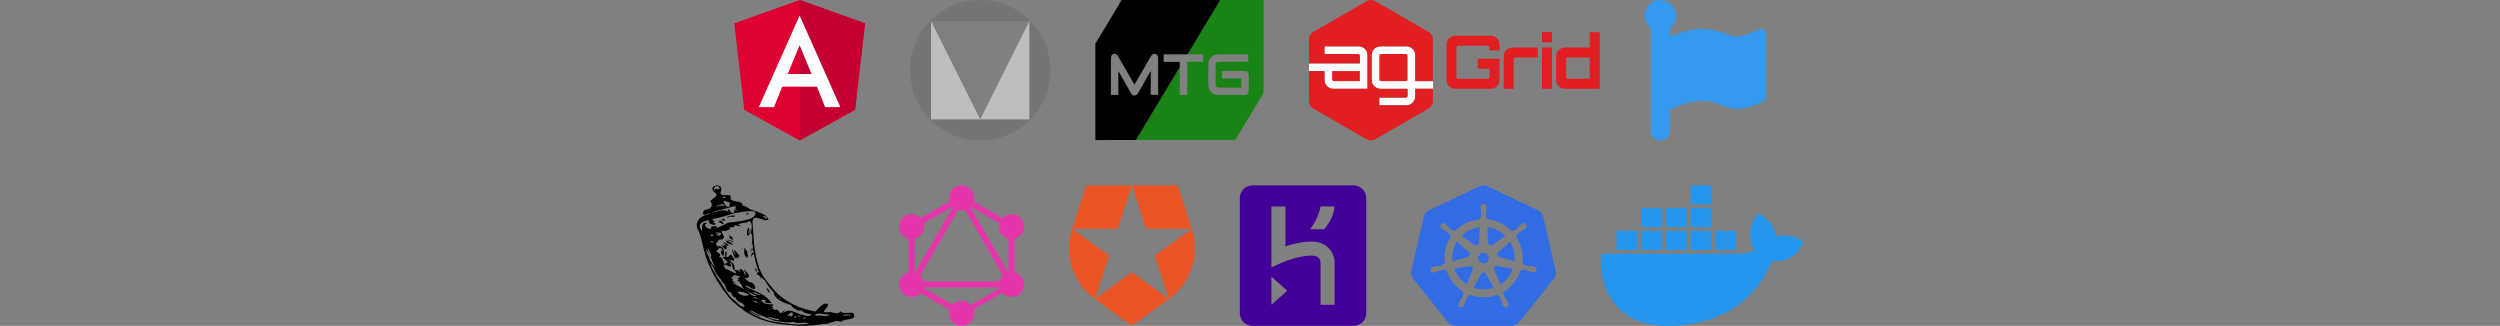 <?xml version="1.0" encoding="utf-8"?>
<!-- Generator: Adobe Illustrator 16.0.0, SVG Export Plug-In . SVG Version: 6.00 Build 0)  -->
<svg version="1.2" baseProfile="tiny" id="Layer_1" xmlns="http://www.w3.org/2000/svg" xmlns:xlink="http://www.w3.org/1999/xlink"
	 x="0px" y="0px" width="890px" height="116px" viewBox="0 0 890 116" xml:space="preserve">
<rect x="0" y="0" width="890" height="116" fill="#808080" stroke="none"/>
<g id="Kubernetes" transform="translate(-6.326,-174.752)">
	<g>
		<path fill="#326CE5" d="M530.658,270.216c-0.1-0.434-0.48-0.729-0.908-0.735
			c-0.061-0.001-0.123,0.005-0.184,0.017l-0.01-0.012l-5.535,0.938
			c0.854,2.363,2.449,4.291,4.455,5.577l2.145-5.183l-0.016-0.021
			C530.684,270.621,530.703,270.419,530.658,270.216z"/>
		<path fill="#326CE5" d="M531.275,261.977c0.158,0.115,0.35,0.182,0.557,0.182
			c0.51,0,0.924-0.402,0.945-0.905l0.023-0.011l0.318-5.625
			c-0.379,0.046-0.762,0.109-1.145,0.196c-2.088,0.475-3.902,1.505-5.318,2.897
			l4.611,3.271L531.275,261.977z"/>
		<path fill="#326CE5" d="M528.818,266.227c0.188-0.051,0.359-0.159,0.49-0.322
			c0.316-0.398,0.262-0.972-0.119-1.301l0.004-0.023l-4.211-3.768
			c-1.248,2.037-1.84,4.479-1.566,6.991l5.398-1.558L528.818,266.227z"/>
		<path fill="#326CE5" d="M536.131,261.235c0.008,0.193,0.076,0.385,0.205,0.548
			c0.318,0.397,0.891,0.471,1.297,0.174l0.016,0.007l4.582-3.248
			c-1.729-1.694-3.984-2.799-6.424-3.098l0.318,5.615L536.131,261.235z"/>
		<polygon fill="#326CE5" points="532.908,267.882 534.463,268.628 536.012,267.884 536.396,266.211 
			535.322,264.872 533.598,264.872 532.523,266.209 		"/>
		<path fill="#326CE5" d="M560.143,271.177l-4.426-19.229c-0.232-1.009-0.916-1.856-1.855-2.306
			l-17.916-8.555c-0.518-0.246-1.088-0.36-1.662-0.332
			c-0.453,0.023-0.9,0.136-1.312,0.332l-17.914,8.56
			c-0.939,0.448-1.621,1.297-1.854,2.306l-4.42,19.228
			c-0.207,0.896-0.039,1.835,0.465,2.605c0.061,0.093,0.125,0.183,0.195,0.27
			l12.4,15.417c0.65,0.809,1.635,1.279,2.678,1.279l19.885-0.006
			c1.043,0.002,2.027-0.467,2.678-1.275l12.396-15.42
			C560.131,273.243,560.375,272.185,560.143,271.177z M553.326,270.943
			c-0.129,0.573-0.746,0.921-1.383,0.783c-0.006-0.002-0.012-0.002-0.016-0.002
			c-0.008-0.002-0.014-0.006-0.021-0.007c-0.088-0.021-0.201-0.038-0.275-0.06
			c-0.369-0.098-0.635-0.245-0.963-0.371c-0.711-0.255-1.299-0.467-1.869-0.55
			c-0.293-0.023-0.439,0.115-0.602,0.222c-0.078-0.015-0.32-0.058-0.459-0.08
			c-1.027,3.229-3.215,6.025-6.182,7.776c0.051,0.123,0.139,0.387,0.18,0.432
			c-0.068,0.182-0.17,0.355-0.082,0.633c0.207,0.541,0.543,1.066,0.949,1.703
			c0.197,0.293,0.398,0.52,0.576,0.855c0.043,0.078,0.1,0.201,0.141,0.287
			c0.273,0.59,0.072,1.27-0.457,1.523c-0.533,0.258-1.197-0.014-1.482-0.607
			c-0.041-0.082-0.098-0.195-0.133-0.273c-0.152-0.35-0.205-0.646-0.312-0.984
			c-0.244-0.713-0.443-1.303-0.734-1.803c-0.164-0.24-0.363-0.271-0.547-0.332
			c-0.035-0.059-0.162-0.291-0.23-0.412c-0.592,0.223-1.205,0.41-1.84,0.555
			c-2.781,0.631-5.568,0.375-8.055-0.58l-0.242,0.439c-0.182,0.049-0.357,0.098-0.463,0.227
			c-0.391,0.465-0.547,1.213-0.83,1.926c-0.107,0.336-0.156,0.635-0.311,0.982
			c-0.035,0.078-0.09,0.189-0.133,0.273v0.002c0,0,0,0.002-0.002,0.002
			c-0.285,0.59-0.947,0.861-1.48,0.604c-0.529-0.254-0.73-0.934-0.455-1.521
			c0.041-0.086,0.096-0.209,0.137-0.289c0.178-0.336,0.379-0.564,0.576-0.857
			c0.406-0.635,0.762-1.205,0.971-1.744c0.053-0.18-0.025-0.424-0.096-0.607l0.195-0.467
			c-2.855-1.69-5.109-4.386-6.186-7.721l-0.467,0.08c-0.125-0.069-0.377-0.235-0.615-0.218
			c-0.574,0.083-1.16,0.296-1.871,0.55c-0.33,0.127-0.596,0.271-0.963,0.37
			c-0.076,0.021-0.188,0.042-0.275,0.062c-0.008,0.002-0.016,0.005-0.021,0.007
			c-0.004,0.001-0.012,0.001-0.018,0.002c-0.635,0.138-1.252-0.212-1.383-0.783
			c-0.131-0.572,0.275-1.153,0.908-1.307c0.004-0.001,0.01-0.003,0.016-0.004
			c0.004,0,0.006-0.002,0.01-0.002c0.09-0.021,0.203-0.052,0.285-0.067
			c0.373-0.07,0.678-0.054,1.029-0.082c0.75-0.079,1.371-0.143,1.922-0.316
			c0.176-0.071,0.342-0.312,0.461-0.465l0.449-0.131c-0.504-3.484,0.348-6.904,2.188-9.674
			l-0.344-0.307c-0.021-0.134-0.051-0.443-0.215-0.619
			c-0.422-0.396-0.953-0.724-1.594-1.12c-0.305-0.179-0.584-0.294-0.891-0.521
			c-0.064-0.047-0.15-0.12-0.221-0.179c-0.006-0.003-0.012-0.007-0.018-0.011
			c-0.514-0.41-0.633-1.118-0.264-1.581c0.209-0.26,0.525-0.39,0.855-0.378
			c0.256,0.009,0.521,0.103,0.746,0.281c0.074,0.059,0.174,0.134,0.238,0.19
			c0.289,0.248,0.465,0.493,0.707,0.749c0.529,0.537,0.967,0.983,1.445,1.307
			c0.252,0.146,0.445,0.088,0.637,0.062c0.062,0.045,0.27,0.194,0.387,0.275
			c1.826-1.937,4.223-3.371,7.008-4.003c0.646-0.147,1.295-0.245,1.938-0.299l0.025-0.453
			c0.143-0.138,0.303-0.337,0.348-0.555c0.049-0.576-0.027-1.196-0.119-1.944
			c-0.049-0.35-0.133-0.641-0.146-1.02c-0.002-0.077,0.002-0.186,0.002-0.275
			c0-0.01-0.002-0.02-0.002-0.029c0-0.658,0.48-1.192,1.074-1.192
			c0.592,0,1.07,0.534,1.07,1.192c0.002,0.093,0.006,0.218,0.004,0.305
			c-0.014,0.379-0.098,0.67-0.146,1.02c-0.09,0.748-0.168,1.368-0.123,1.944
			c0.043,0.289,0.211,0.403,0.352,0.536c0.004,0.078,0.016,0.336,0.023,0.479
			c3.412,0.303,6.578,1.862,8.902,4.3l0.408-0.29
			c0.139,0.008,0.441,0.049,0.652-0.071c0.479-0.323,0.916-0.771,1.443-1.309
			c0.242-0.257,0.42-0.501,0.709-0.749c0.064-0.057,0.164-0.132,0.238-0.19
			c0.514-0.41,1.229-0.366,1.598,0.097s0.252,1.17-0.262,1.581
			c-0.074,0.058-0.168,0.139-0.236,0.19c-0.307,0.225-0.588,0.34-0.891,0.52
			c-0.641,0.396-1.174,0.724-1.596,1.12c-0.199,0.214-0.184,0.416-0.201,0.608
			c-0.061,0.054-0.27,0.239-0.381,0.341c0.924,1.376,1.617,2.937,2.01,4.644
			c0.389,1.691,0.449,3.382,0.223,5.007l0.434,0.126c0.078,0.11,0.238,0.378,0.465,0.465
			c0.551,0.174,1.172,0.237,1.92,0.316c0.354,0.03,0.658,0.012,1.029,0.083
			c0.09,0.017,0.221,0.053,0.312,0.073C553.053,269.789,553.459,270.371,553.326,270.943z"/>
		<path fill="#326CE5" d="M543.91,260.817l-4.188,3.747l0.002,0.012
			c-0.146,0.127-0.254,0.299-0.301,0.501c-0.111,0.496,0.188,0.99,0.672,1.123
			l0.004,0.023l5.428,1.562c0.113-1.171,0.043-2.382-0.236-3.595
			C545.012,262.963,544.537,261.83,543.91,260.817z"/>
		<path fill="#326CE5" d="M539.346,269.474c-0.07-0.013-0.145-0.02-0.217-0.016
			c-0.123,0.006-0.244,0.037-0.361,0.094c-0.459,0.221-0.658,0.763-0.459,1.226
			l-0.008,0.009l2.168,5.236c2.09-1.332,3.654-3.32,4.471-5.617l-5.584-0.943
			L539.346,269.474z"/>
		<path fill="#326CE5" d="M535.295,272.249c-0.092-0.171-0.238-0.314-0.426-0.404
			c-0.143-0.068-0.293-0.1-0.441-0.094c-0.326,0.012-0.637,0.194-0.801,0.5h-0.004
			l-2.723,4.921c1.885,0.641,3.965,0.785,6.053,0.312
			c0.371-0.085,0.734-0.186,1.09-0.304l-2.729-4.931H535.295z"/>
	</g>
</g>
<path id="Flask" d="M264.785,110.521c-2.135-1.68-4.413-3.289-5.969-5.557
	c-3.275-3.997-5.797-8.627-7.521-13.491c-1.042-3.163-1.399-6.555-2.742-9.596
	c-1.405-2.209,0.24-4.624,2.66-5.325c1.078-0.207,2.972-1.223,0.685-0.497
	c-2.049,1.504-2.248-1.365-0.146-1.547c1.435-0.19,1.963-1.364,1.472-2.421
	c-1.541-1.004,3.734-2.108,1.08-3.605c-2.764-2.983,3.866-3.558,2.23-0.171
	c-0.391,2.604,4.634-0.477,3.469,2.531c1.185,1.443,4.437,0.328,4.355,2.354
	c1.727,0.118,2.319,1.57,3.939,1.682c1.68,0.759,4.724,1.356,5.295,3.249
	c-1.666,1.319-5.523-2.725-5.709,0.927c0.503,5.395,0.374,10.95,2.349,16.087
	c0.934,3.11,3.195,5.558,5.24,7.979c1.954,2.373,4.604,4.043,7.303,5.449
	c2.368,1.117,4.921,1.857,7.502,2.322c1.047-0.801,2.896-3.777,4.528-2.521
	c0.077,1.41-3.241,2.947-0.157,2.793c1.812-0.547,3.068,1.4,4.561-0.357
	c1.374,1.629,5.712-1.039,4.734,2.287c-1.322,0.854-3.251,0.338-4.575,1.512
	c-2.184-1.09-3.922,0.977-6.341,0.715c-2.684,0.482-5.415,0.676-8.137,0.68
	c-4.466-0.354-9.026-0.502-13.274-2.057C269.224,113.248,266.889,111.885,264.785,110.521z
	 M268.557,112.156c2.337,1.01,4.622,2.076,7.183,2.396
	c4.062,0.566,8.258,1.434,12.335,0.643c-1.845-0.834-3.752,0.324-5.591-0.598
	c-2.205,0.475-4.571-0.119-6.812-0.414c-2.55-1.135-5.301-1.916-7.688-3.389
	c-2.983-1.09,1.543,1.396,2.349,1.598c1.864,1.059-2.051-0.543-2.604-0.982
	c-1.562-0.875-1.761-0.691-0.154,0.197C267.898,111.797,268.218,111.994,268.557,112.156
	L268.557,112.156z M264.11,109.014c2.264,0.838-0.01-1.592-1.048-1.451
	c-0.459-0.797-1.756-1.301-0.842-1.729c-1.646,0.57-1.723-2.174-2.497-1.781
	c-1.741-0.549-0.677-2.496-2.751-3.692c-0.189-1.259-2.06-2.353-2.657-4.253
	c-0.263-0.973-2.113-3.768-0.977-1.166c0.968,2.503,2.671,4.647,4.087,6.788
	c1.101,2.038,2.399,4.169,4.403,5.44C262.504,107.818,263.156,108.811,264.11,109.014
	L264.11,109.014z M257.587,101.853 M266.822,110.02 M268.051,110.467 M269.59,111.109
	 M272.227,112.58 M267.162,109.049 M268.317,109.625 M274.086,113.227
	c0.928,0.584,5.415,1.281,2.604,0.238C276.221,113.564,271.48,112.125,274.086,113.227z
	 M264.928,106.094 M267.613,107.658 M269.873,109.043 M263.834,104.902
	c1.089,0.836,4.39,0.107,1.668-0.498c-1.239-0.66-4.031-1.113-2.128,0.398
	L263.834,104.902L263.834,104.902z M271.402,109.521 M269.103,107.693
	c2.661,0.754-2.237-1.682-0.657-0.277l0.352,0.16l0.307,0.117H269.103z M273.713,110.357
	C276.233,110.383,271.437,110.012,273.713,110.357L273.713,110.357z M262.866,103.445
	 M277.976,112.75 M267.166,106.078 M263.104,103.15 M258.292,100.04 M270.924,108.057
	 M278.787,112.881 M270.228,107.338 M264.372,103.625 M274.279,109.783 M269.125,106.283
	c1.933,0.25-2.3-1.314-0.424-0.139L269.125,106.283L269.125,106.283z M275.843,110.414
	c1.806-1.078,1.21,2.527,3.062,0.305c1.827-1.332-1.577,1.65,0.674,0.238
	c1.629-1.09,4.034,0.516,5.553,1.041c1.094-0.055,2.155,0.945,3.275,0.336
	c2.156-0.58-4.217-0.861-2.547-1.891c-1.973,0.574-3.43-0.686-4.4-1.949
	c-2.214-0.512-4.773-1.643-5.877-3.602c-0.451-0.734,0.651,0.105-0.389-1.098
	c-1.333-1.186-2-2.533-2.896-3.975c-1.069-0.571-1.193-2.249-1.302-0.057
	c0.009-1.384-1.291-2.316-1.608-1.929c-0.006-1.333,1.391-0.664,0.413-1.65
	c-0.21-1.383-0.903-2.822-1.112-4.382c-0.323-0.753-0.045-2.363-1.104-0.661
	c-0.385,1.799-0.128-2.211,0.473-0.888c0.787-1.351-0.283-1.191-0.327-1.004
	c0.513-1.139,0.324-2.753-0.134-2.138c0.273-1.206,0.432-4.441-0.409-3.868
	c0.51-1.262,0.967-5.774-1.246-4.054c-0.896,0.013-2.449,0.325-3.184,0.689
	c2.301,1.27-0.231,0.459-1.169,0.258c-0.122,1.174-1.05,0.666-2.209,0.678
	c1.853,0.229-0.901,1.894-1.964,1.247c-1.38,0.659,1.19,2.305,0.027,2.813
	c0.144,0.768-2.113-0.276-1.936,1.495c-1.339-0.564-0.185,2.102,0.486,1.199
	c2.276,0.617,1.603,2.023,1.661,3.358c-0.371,0.778-1.833-1.829-0.327-1.709
	c-1.188-1.931-1.313-0.697-2.302,0.2c-0.229,0.064,2.52,1.276,0.794,1.876
	c1.519,0.234,1.562,1.562,1.871,2.402c0.912,0.951,0.726-1.05,1.817,0.093
	c-0.69-1.018-3.66-2.866-1.269-2.273c-0.015-1.024-0.434-1.851,0.299-1.83
	c0.726-1.313-0.76,3.238,0.876,1.569c0.452-0.198,0.564-1.314,1.377,0.105
	c1.182,1.161,0.427,2.004-1.239,0.939c0.298,1.012,2.229,1.373,1.866,2.954
	c0.385,1.393,0.923,0.879,1.393,0.799c0.367,1.352,0.576,0.358,0.594-0.285
	c1.686,0.36,1.291,1.355,1.818,2.053c1.161,0.523-1.662-3.553,0.331-1.227
	c2.099,1.894,0.786,2.685-1.096,2.381c1.191-0.097,1.575,1.611,3.065,1.551
	c1.359,0.646,2.279,3.129-0.063,2.097c-0.812-0.732-3.687-1.637-1.339-0.243
	c2.169,1.004,3.892,1.604,5.983,2.865c1.497,1.068,2.144,2.293,2.711,2.533
	c-1.259,0.604-3.791-0.479-1.911-0.809c-1.172-0.215-2.492-0.809-1.369,0.654
	c0.957,0.799,3.386,0.713,3.822,0.805c-0.369,0.812-1.004,0.877,0.015,0.939
	C274.238,109.975,275.738,110.068,275.843,110.414L275.843,110.414z M273.521,103.855
	c-0.69-0.723-0.869-2.076-0.122-0.898C273.782,103.111,274.625,105.17,273.521,103.855
	L273.521,103.855z M281.085,108.66 M272.43,102.085 M271.678,101.073 M262.568,94.785
	 M269.818,98.715 M264.697,95.152 M269.092,96.562c-0.823-1.845,0.584-1.008,0.183,0.303
	L269.092,96.562L269.092,96.562z M261.512,91.507c-0.369-0.605-0.978-2.381-0.781-2.923
	c0.178,0.883,1.877,3.8,0.834,1.208c-1.154-2.173,1.378,0.706,1.639,1.247
	c0.122,0.539-0.711-0.147-0.146,1.116C262.026,90.717,262.448,92.95,261.512,91.507z
	 M259.169,89.893 M260.222,90.255 M257.687,88.294c-0.872-0.866-1.503-1.666,0.041-0.538
	c0.596,0.024-1.322-1.816,0.144-0.584C259.413,87.453,258.632,89.698,257.687,88.294z
	 M259.019,88.259 M259.838,88.522 M258.209,86.965c-2.536-2.257,3.187,1.181,0.415,0.419
	L258.209,86.965L258.209,86.965z M265.475,91.187c-1.097-0.658-0.291-4.632,0.084-1.914
	c1.066-0.345-0.06,1.403,0.735,1.388C266.169,91.764,265.813,92.16,265.475,91.187z
	 M268.162,92.775 M267.695,92.312 M258.706,86.224c-1.628-2.248,4.734,2.273,1.044,0.57
	C259.364,86.693,258.899,86.656,258.706,86.224z M263.882,88.967
	C263.728,87.075,264.226,89.281,263.882,88.967L263.882,88.967z M267.811,91.488
	 M258.956,85.366c0.969-0.208,4.013,1.7,1.217,0.544
	C259.862,85.567,259.2,85.723,258.956,85.366z M267.271,89.51
	c0.104-1.935,0.578-1.156,0.004,0.276L267.271,89.51L267.271,89.51L267.271,89.51z
	 M259.677,84.693c0.396-0.579-1.047-2.617,0.208-0.731
	c0.542,0.431,1.57,0.722,0.663,0.902C261.975,86.124,260.199,85.206,259.677,84.693z
	 M266.858,88.906 M258.853,82.656 M260.727,83.771 M266.011,86.712 M265.705,86.033
	 M265.255,84.847C265.132,84.1,265.674,85.787,265.255,84.847L265.255,84.847z M265.987,83.655
	c-0.503-0.887,0.636-3.908,0.763-2.034c-0.53,1.461-0.152,2.277,0.217,0.318
	C267.652,80.397,266.82,84.981,265.987,83.655L265.987,83.655z M266.741,79.161
	 M265.482,103.947 M268.074,105.258c1.441,0.371,1.434-0.225,0.131-0.4
	c-0.7-0.652-2.911-1.344-0.933-0.082C267.403,105.107,267.818,105.102,268.074,105.258
	L268.074,105.258z M262.956,101.859c0.795,0.593,2.992,1.678,1.132,0.226
	c0.627-0.728-1.2-1.116-0.595-1.604c-1.542-0.943-1.216-0.859-0.136-0.831
	c-1.853-0.827,0.269-0.766,0.167-1.189c-0.714-0.142-3.548-1.26-1.88,0.092
	c-1.695-0.864-0.404,0.321-0.916,0.196c-1.734-0.473,1.543,1.32-0.276,0.874
	c0.994,0.79,2.677,2.02,0.421,0.835C260.575,100.886,262.487,101.534,262.956,101.859z
	 M265.667,103.416 M279.54,111.82 M280.966,112.42c0.761-0.736,0.032,1.174,1.26-0.18
	c0.014-0.969-0.038-1.543-1.412-0.365C280.435,112.086,280.266,112.979,280.966,112.42
	L280.966,112.42z M258.331,98.206 M259.854,99.203 M268.516,104.428
	c0.846,0.75,3.885,0.551,1.027,0.092C269.12,103.895,266.855,104.045,268.516,104.428z
	 M280.424,111.781 M283.131,113.641 M283.136,113.15
	C284.577,111.625,281.738,113.242,283.136,113.15L283.136,113.15z M254.586,95.07
	c-1.229-1.753-0.764-2.541-1.949-3.972c-0.224-1.094-2.032-3.578-0.935-0.946
	C252.707,91.69,253.006,94.073,254.586,95.07z M282.683,112.666 M284.707,113.459
	 M257.88,96.268 M284.284,112.916c1.286-0.828-0.296-0.701-0.232,0.076L284.284,112.916
	L284.284,112.916z M266.835,101.919 M267.913,102.539 M286.348,113.477
	c1.647-1.188-0.998-0.229-0.345,0.227L286.348,113.477L286.348,113.477z M285.718,113.174
	 M288.94,115.318 M258.706,95.861c1.208,0.27,4.826,2.973,2.691,0.187
	c-1.094-0.324-0.438-2.996-1.553-2.523c0.749,1.25,0.616,1.782-0.956,0.994
	c-1.976-0.965-1.11,0.478-0.725,0.875C257.639,95.514,258.86,95.85,258.706,95.861z
	 M253.204,91.516c0.216-0.895-1.991-4.92-1.042-2.018
	C252.503,90.106,252.469,91.259,253.204,91.516z M263.303,97.741 M264.834,98.098
	 M278.105,106.463C277.852,105.816,277.105,106.449,278.105,106.463L278.105,106.463z
	 M278.742,106.928 M284.002,110.242 M255.952,92.217 M276.938,105.436 M255.38,90.885
	 M258.079,92.191 M290.985,112.371c1.195-0.244,3.919,0.607,4.359-0.318
	c-1.452-0.035-5.022-1.023-5.19,0.236l0.317,0.049L290.985,112.371L290.985,112.371
	L290.985,112.371z M258.936,92.407 M251.842,87.487 M253.534,87.912 M254.501,88.387
	 M260.583,92.288 M253.856,87.315 M250.388,85.066 M250.904,84.676 M253.754,86.378
	c1.206-0.474-2.196-0.979-0.247-0.09L253.754,86.378z M291.9,109.939 M296.509,112.328
	 M254.046,84.884 M249.991,82.167c-0.218-1.249-0.188-3.441,1.895-2.7
	c-2.781,0.553,1.926,3.457,1.331,1.164c1.169,0.057,2.288-0.691,1.675,0.444
	c2.304-0.255,3.901-2.252,6.127-1.974c1.734-0.229,3.629-0.402,5.498-1.101
	c1.535-0.11,3.014-1.765,2.173-2.745c-2.095-0.177-4.288,0.085-6.604,0.546
	c-2.564,0.532-4.896,1.547-7.484,1.981c-2.524,0.339,0.507,0.935-0.215,1.066
	c-1.318,0.457,1.57,0.766-0.171,1.247c-1.075-0.205-2.195-0.575-1.735-1.707
	c-2.417,0.312-4.541,1.316-2.631,3.776L249.991,82.167L249.991,82.167L249.991,82.167z
	 M255.815,79.2c0.566-2.088,3.036,1.719,0.929,0.277
	C256.492,79.29,256.078,79.136,255.815,79.2z M255.926,78.188 M256.963,78.205
	c0.075-0.962,2.379,0.508,0.381,0.346L256.963,78.205L256.963,78.205z M258.385,77.634
	 M258.748,77.39c0.864-1.037,4.893-0.662,1.944-0.101
	C259.901,76.694,259.295,77.641,258.748,77.39z M264.006,76.58 M265.497,76.572
	c0.546-1.43,2.116-0.573,0.253-0.288C265.79,76.437,265.694,77.022,265.497,76.572z
	 M253.458,84.15C255.087,83.152,251.727,83.284,253.458,84.15L253.458,84.15z M254.662,84.485
	 M251.112,81.967 M299.229,112.066 M294.339,108.729 M300.573,112.389
	c1.302,0.004,3.944-0.404,1.111-0.402C301.24,112.055,299.095,112.039,300.573,112.389
	L300.573,112.389z M255.723,83.899c1.054-0.072,1.648-1.163-0.204-1.1
	c-2.871-0.297,2.533,0.983-0.368,0.617C254.76,83.676,255.7,83.971,255.723,83.899z
	 M256.65,84.369 M257.751,81.434 M254.247,75.577c1.88-0.639,4.451-1.357,5.34,0.314
	c-0.903-1.086-0.365-2.157,0.488-0.567c1.206,1.608,1.811-0.731,1.026-1.271
	c0.895,1.111,1.911,1.637,0.599,0.07c1.427-1.717-2.856,0.225-3.83,0.205
	C257.401,74.538,253.033,75.442,254.247,75.577z M255.349,73.467
	c1.073-0.81,3.709,0.481,2.018-0.804C257.2,72.517,253.661,73.638,255.349,73.467z
	 M259.259,73.629c1.255,0.031-0.542-1.687,0.954-0.908
	c-0.246-0.803-1.742-0.953-2.473-1.273C257.326,72.181,258.582,73.638,259.259,73.629z
	 M256.034,70.079 M257.633,70.462c2.022-0.268-0.516-0.871-0.408-0.021L257.633,70.462
	L257.633,70.462z M254.648,68.127c-1.424-1.859,2.678,0.312,1.231-1.633
	C254.662,65.523,253.492,67.585,254.648,68.127z M272.925,77.972
	c0.652-1.158-2.697-1.562-0.44-0.411C272.692,77.631,272.645,78.051,272.925,77.972z"/>
<g id="GraphQL">
	<g>
		<g>
			
				<rect x="332.383" y="65.424" transform="matrix(0.866 0.5 -0.5 0.866 87.664 -155.274)" fill="#E535AB" width="2.12" height="40.893"/>
		</g>
	</g>
	<g>
		<g>
			<rect x="321.881" y="100.219" fill="#E535AB" width="40.896" height="2.12"/>
		</g>
	</g>
	<g>
		<g>
			
				<rect x="321.639" y="105.337" transform="matrix(0.866 0.5 -0.5 0.866 97.861 -152.46)" fill="#E535AB" width="23.619" height="2.12"/>
		</g>
	</g>
	<g>
		<g>
			
				<rect x="339.408" y="74.555" transform="matrix(0.866 0.5 -0.5 0.866 84.864 -165.481)" fill="#E535AB" width="23.621" height="2.12"/>
		</g>
	</g>
	<g>
		<g>
			
				<rect x="332.394" y="63.797" transform="matrix(0.5 0.866 -0.866 0.5 232.129 -250.953)" fill="#E535AB" width="2.12" height="23.621"/>
		</g>
	</g>
	<g>
		<g>
			
				<rect x="330.784" y="84.812" transform="matrix(0.5 0.866 -0.866 0.5 249.985 -261.242)" fill="#E535AB" width="40.897" height="2.118"/>
		</g>
	</g>
	<g>
		<g>
			<rect x="323.502" y="79.189" fill="#E535AB" width="2.12" height="23.621"/>
		</g>
	</g>
	<g>
		<g>
			<rect x="359.048" y="79.189" fill="#E535AB" width="2.121" height="23.621"/>
		</g>
	</g>
	<g>
		<g>
			
				<rect x="350.292" y="96.113" transform="matrix(0.5 0.866 -0.866 0.5 267.743 -250.972)" fill="#E535AB" width="1.852" height="20.543"/>
		</g>
	</g>
	<path fill="#E535AB" d="M363.977,103.5c-1.226,2.131-3.958,2.859-6.09,1.633
		c-2.132-1.225-2.859-3.957-1.634-6.089c1.225-2.133,3.958-2.86,6.09-1.634
		C364.488,98.647,365.216,101.369,363.977,103.5"/>
	<path fill="#E535AB" d="M328.406,82.955c-1.226,2.134-3.958,2.861-6.09,1.636
		c-2.133-1.227-2.861-3.959-1.635-6.091c1.226-2.132,3.959-2.859,6.09-1.635
		C328.903,78.104,329.631,80.823,328.406,82.955"/>
	<path fill="#E535AB" d="M320.694,103.5c-1.226-2.131-0.497-4.853,1.634-6.09
		c2.132-1.227,4.853-0.499,6.092,1.634c1.226,2.132,0.498,4.851-1.636,6.089
		C324.64,106.359,321.919,105.631,320.694,103.5"/>
	<path fill="#E535AB" d="M356.265,82.955c-1.226-2.132-0.497-4.851,1.635-6.09
		c2.133-1.225,4.852-0.497,6.091,1.635c1.226,2.132,0.497,4.853-1.634,6.091
		C360.223,85.816,357.492,85.089,356.265,82.955"/>
	<path fill="#E535AB" d="M342.335,116c-2.464,0-4.456-1.992-4.456-4.455
		c0-2.465,1.992-4.459,4.456-4.459s4.456,1.994,4.456,4.459
		C346.792,113.994,344.799,116,342.335,116"/>
	<path fill="#E535AB" d="M342.335,74.912c-2.464,0-4.456-1.992-4.456-4.457
		c0-2.464,1.992-4.455,4.456-4.455s4.456,1.991,4.456,4.455
		C346.792,72.92,344.799,74.912,342.335,74.912"/>
</g>
<path id="Heroku" fill="#430098" d="M481.871,66h-36c-2.485,0-4.5,2.015-4.5,4.5v41
	c0,2.484,2.015,4.5,4.5,4.5h36c2.484,0,4.5-2.016,4.5-4.5v-41C486.371,68.015,484.355,66,481.871,66
	z M452.619,108.5v-10l5.627,5L452.619,108.5z M470.119,108.5V93.567
	C470.096,92.402,469.533,91,466.994,91c-5.082,0-10.785,2.557-10.842,2.582l-3.533,1.601
	V73.499h5v14.195c2.498-0.812,5.986-1.695,9.375-1.695c3.092,0,4.941,1.216,5.949,2.235
	c2.15,2.175,2.18,4.946,2.178,5.266v15H470.119z M471.369,81.625h-4.998
	c1.965-2.578,3.197-5.291,3.748-8.126h5.002C474.783,76.34,473.631,79.062,471.369,81.625z"/>
<g id="Mateial.io">
	<path fill="#757575" d="M348.948,0c-13.807,0-25,11.191-25,25c0,13.806,11.193,25,25,25
		c13.808,0,25.001-11.193,25.001-25C373.949,11.192,362.756,0,348.948,0z
		 M348.948,42.5L331.447,7.5h35L348.948,42.5z"/>
	<g>
		<polygon fill="#BDBDBD" points="331.447,42.5 348.948,42.5 331.447,7.5 		"/>
		<polygon fill="#BDBDBD" points="348.948,42.5 366.447,42.5 366.447,7.5 		"/>
	</g>
</g>
<path id="FontAwesome" fill="#339AF0" d="M628.602,35.1c0,0.7-0.6,1-1.3,1.301
	c-2.8,1.2-5.8,2.299-9,2.299c-4.5,0-6.6-2.799-11.999-2.799
	c-3.9,0-8.001,1.399-11.301,2.899c-0.2,0.101-0.4,0.101-0.6,0.2v7.601
	c0,2.09-1.575,3.399-3.301,3.399c-1.899,0-3.399-1.5-3.399-3.399V10
	c-1.301-1.001-2.2-2.6-2.2-4.4c0-3.101,2.501-5.6,5.6-5.6
	c3.101,0,5.6,2.499,5.6,5.6c0,1.801-0.8,3.399-2.2,4.4v3.1
	c0.403-0.135,5.74-2.8,11.202-2.8c6.374,0,9.538,2.7,12.399,2.7
	c3.799,0,7.999-2.7,8.999-2.7c0.8,0,1.5,0.6,1.5,1.3V35.1L628.602,35.1z"/>
<g id="Angular" transform="translate(-31.9,-30)">
	<polygon id="polygon3601" fill="#DD0031" points="293.298,38.3 296.848,69.074 316.573,80 316.573,80 
		316.573,80 336.297,69.074 339.848,38.3 316.573,30 316.573,30 316.573,30 	"/>
	<polygon id="polygon3603" fill="#C3002F" points="316.573,60.85 316.573,60.85 316.573,80 316.573,80 
		336.297,69.074 339.848,38.3 316.573,30 316.573,30 316.573,35.55 316.573,35.525 
			"/>
	<path id="path3605" fill="#FFFFFF" d="M316.573,35.525l-14.55,32.625l0,0h5.425
		l0,0l2.925-7.3h12.351l2.925,7.3l0,0h5.425l0,0L316.573,35.525L316.573,35.525
		L316.573,35.525L316.573,35.525L316.573,35.525z M320.823,56.35h-8.5l4.25-10.225
		L320.823,56.35z"/>
</g>
<g id="auth0">
	<path id="Shape" fill="#EB5424" d="M416.14,106.455l-5.027-15.451l13.158-9.548h-16.265l-5.027-15.452
		L402.978,66h16.267l5.028,15.455v-0.001l0.005-0.002
		C427.198,90.418,424.191,100.614,416.14,106.455L416.14,106.455L416.14,106.455z
		 M389.807,106.453l-0.005,0.004l13.15,9.541l13.153-9.545l-13.149-9.541L389.807,106.453
		L389.807,106.453L389.807,106.453z M381.686,81.451L381.686,81.451
		c-3.073,9.451,0.494,19.465,8.131,25.004l0.001-0.004L394.845,91l-13.153-9.545h16.259
		l5.026-15.451L402.978,66h-16.267L381.686,81.451L381.686,81.451L381.686,81.451z"/>
</g>
<g id="Docker">
	<path fill="#2496ED" d="M640.455,85.045c-1.631-1.098-5.354-1.475-8.236-0.943
		c-0.377-2.693-1.871-5.045-4.633-7.189l-1.578-1.062l-1.064,1.578
		c-1.355,2.024-2.025,4.855-1.803,7.549c0.086,0.961,0.412,2.643,1.391,4.136
		c-0.979,0.532-2.916,1.235-5.457,1.201h-48.9l-0.086,0.565
		c-0.465,2.694-0.465,11.171,5.043,17.674c4.17,4.941,10.451,7.445,18.635,7.445
		c17.707,0,30.834-8.15,36.977-22.974c2.42,0.051,7.619,0.017,10.277-5.079
		c0.07-0.103,0.225-0.429,0.688-1.39l0.258-0.532L640.455,85.045z M601.865,72.76h7.43V66
		h-7.43V72.76z"/>
	<path fill="#2496ED" d="M601.865,80.859h7.43v-6.762h-7.43V80.859z M593.062,80.859h7.43v-6.762
		H593.062V80.859z M584.277,74.098h7.43v6.762h-7.43V74.098z M575.475,82.197h7.43v6.761
		h-7.43V82.197z M584.277,82.197h7.43v6.761h-7.43V82.197z M593.062,88.958h7.43v-6.761
		H593.062V88.958z M601.865,88.958h7.43v-6.761h-7.43V88.958z M610.65,88.958h7.463v-6.761
		h-7.445v6.761H610.65z"/>
</g>
<g id="agGrid">
	<path fill="#E11F22" d="M569.502,31.602H557.122c-1.738,0-3.147-1.409-3.147-3.146v-8.394
		c0-1.738,1.409-3.146,3.147-3.146h8.812v-5.456h3.567V31.602z M552.506,16.916v14.687h-3.566
		V16.916H552.506z M552.506,11.416v3.624h-3.566v-3.624H552.506z M547.471,16.916v3.565h-7.974
		c-0.348,0-0.63,0.283-0.63,0.63v10.491h-3.566V20.062c0-1.738,1.409-3.146,3.147-3.146
		H547.471z M530.685,12.718c1.738,0,3.147,1.409,3.147,3.147v2.099h-3.567v-1.049
		c0-0.349-0.281-0.63-0.629-0.63h-10.491c-0.348,0-0.63,0.281-0.63,0.63v10.49
		c0,0.348,0.282,0.63,0.63,0.63h10.491c0.348,0,0.629-0.282,0.629-0.63v-2.938h-4.196
		v-3.567h7.764v7.555c0,1.737-1.409,3.146-3.147,3.146h-12.59
		c-1.738,0-3.147-1.409-3.147-3.146V15.866c0-1.738,1.409-3.147,3.147-3.147H530.685z
		 M565.935,20.481h-7.764c-0.347,0-0.629,0.283-0.629,0.63v6.295
		c0,0.348,0.282,0.63,0.629,0.63h7.764V20.481z"/>
	<path fill="#FFFFFF" d="M503.827,31.594l-0.001,2.736c0,1.737-1.409,3.146-3.147,3.146h-9.651
		v-2.726h9.442c0.358-0.012,0.63-0.289,0.63-0.63v-2.515h-9.652
		c-1.747-0.01-3.147-1.415-3.147-3.147V19.642c0-1.738,1.409-3.146,3.147-3.146h9.231
		c1.738,0,3.147,1.408,3.147,3.146l0.001,9.232h6.295v-8.205
		c0.027,0.218,0.04,0.439,0.04,0.663v11.687c0,0.224-0.013,0.444-0.04,0.662v-2.087
		H503.827z M486.831,31.602h-12.17c-1.737,0-3.147-1.409-3.147-3.146v-3.148h-5.505v-2.727
		h18.095v-2.729c0-0.341-0.271-0.619-0.63-0.629h-11.96v-2.728h12.17
		c1.748,0.009,3.147,1.414,3.147,3.146V31.602z"/>
	<path fill="#E11F22" d="M484.104,22.581h-18.126V14.074c0-1.124,0.6-2.163,1.574-2.726
		l18.924-10.927c0.974-0.562,2.174-0.562,3.147,0l18.925,10.927
		c0.974,0.562,1.574,1.602,1.574,2.726v14.801h-6.295l-0.001-9.232
		c0-1.738-1.409-3.146-3.147-3.146h-9.231c-1.738,0-3.147,1.408-3.147,3.146v8.816
		c0,1.738,1.409,3.147,3.147,3.147h9.652v2.515c0,0.347-0.282,0.63-0.63,0.63h-9.442
		v2.726h9.651c1.738,0,3.147-1.409,3.147-3.146l0.001-2.736h6.295v4.332
		c0,1.124-0.601,2.163-1.574,2.725l-18.925,10.927c-0.974,0.562-2.174,0.562-3.147,0
		l-18.924-10.927c-0.975-0.562-1.574-1.602-1.574-2.725V25.307h5.536v3.148
		c0,1.737,1.41,3.146,3.147,3.146h12.17V19.642c0-1.738-1.409-3.146-3.147-3.146h-12.17
		v2.728h11.96c0.348,0,0.63,0.281,0.63,0.629V22.581z M484.104,28.875h-9.232
		c-0.348,0-0.629-0.282-0.629-0.629v-2.938h9.861V28.875z M500.47,19.223
		c0.348,0,0.63,0.281,0.63,0.629v8.394c0,0.347-0.282,0.629-0.63,0.629h-8.812
		c-0.348,0-0.63-0.282-0.63-0.629v-8.394c0-0.348,0.282-0.629,0.63-0.629H500.47z"/>
</g>
<g id="Materials_Theme_Generator">
	<path fill-rule="evenodd" fill="#198415" d="M434.218,0c5.206,0,10.411,0,15.616,0
		c0,10.836,0.003,21.674-0.013,32.51c-0.001,0.377-0.113,0.802-0.306,1.125
		c-3.123,5.212-6.275,10.406-9.391,15.623c-0.291,0.486-0.599,0.609-1.126,0.609
		c-11.29-0.014-22.58-0.01-33.87-0.012c-0.238,0-0.477-0.014-0.715-0.021
		c0.153-0.27,0.301-0.541,0.461-0.807c5.036-8.363,10.073-16.724,15.11-25.085
		c0,3.278,0,6.557,0,9.83c0.945,0,1.768,0,2.653,0c0-3.941,0-7.842,0-11.801c1.938,0,3.812,0,5.688,0
		c0-0.899,0-1.739,0-2.637c-1.891,0-3.725,0-5.56,0c3.752-6.225,7.505-12.449,11.25-18.678
		C434.13,0.465,434.152,0.22,434.218,0z M441.917,31.208
		c-2.612,0-5.185,0.005-7.757-0.003c-1.097-0.002-1.398-0.309-1.401-1.406
		c-0.006-2.076-0.003-4.153-0.002-6.23c0.001-1.383,0.183-1.57,1.553-1.572
		c3.104-0.002,6.207,0,9.31,0c0.254,0,0.508,0,0.764,0c0-0.926,0-1.766,0-2.62
		c-3.639,0-7.218-0.042-10.796,0.017c-1.982,0.033-3.332,1.341-3.416,3.417
		c-0.106,2.62-0.078,5.25,0.027,7.87c0.071,1.764,1.628,3.111,3.418,3.125
		c3.15,0.023,6.301,0.013,9.452,0.003c0.998-0.003,1.481-0.501,1.486-1.505
		c0.01-1.719,0.004-3.438,0.003-5.156c0-1.537-0.315-1.861-1.826-1.863
		c-2.339-0.003-4.679-0.002-7.018,0.001c-0.232,0-0.464,0.019-0.708,0.03
		c0,0.883,0,1.706,0,2.593c2.318,0,4.598,0,6.911,0
		C441.917,29.012,441.917,30.055,441.917,31.208z"/>
	<path fill-rule="evenodd" fill="#010101" d="M419.985,23.942c-5.037,8.361-10.074,16.722-15.11,25.085
		c-0.16,0.266-0.308,0.537-0.461,0.807c-4.821,0.008-9.644,0.016-14.465,0.023
		c0-11.461,0-22.923,0-34.384c0.109-0.148,0.232-0.289,0.327-0.445
		c2.577-4.271,5.154-8.541,7.725-12.816c0.437-0.727,0.841-1.474,1.26-2.211
		c11.652,0,23.306,0,34.957,0c-0.065,0.22-0.088,0.465-0.201,0.656
		c-3.745,6.229-7.498,12.453-11.25,18.678c-2.841,0-5.682,0-8.512,0c0,0.965,0,1.783,0,2.684
		c1.936,0,3.823,0,5.73,0C419.985,22.713,419.985,23.327,419.985,23.942z M398.131,25.308
		c0.19,0.313,0.299,0.485,0.4,0.661c1.335,2.336,2.677,4.668,3.997,7.012
		c0.309,0.549,0.646,1.014,1.341,1.018c0.725,0.004,1.076-0.475,1.396-1.047
		c1.303-2.326,2.628-4.641,3.946-6.957c0.098-0.172,0.216-0.332,0.324-0.496
		c0.044,0.011,0.088,0.022,0.132,0.034c0,2.751,0,5.501,0,8.228c0.928,0,1.773,0,2.629,0
		c0-1.15,0-2.248,0-3.346c0-3.247-0.005-6.494,0.004-9.742
		c0.002-0.699-0.272-1.21-0.935-1.447c-0.599-0.215-1.215,0.088-1.623,0.738
		c-0.062,0.102-0.116,0.208-0.175,0.312c-1.438,2.496-2.875,4.993-4.314,7.489
		c-0.443,0.769-0.891,1.535-1.383,2.383c-0.809-1.4-1.568-2.717-2.328-4.033
		c-1.189-2.062-2.367-4.131-3.572-6.185c-0.559-0.952-1.778-1.033-2.265-0.146
		c-0.171,0.312-0.205,0.729-0.206,1.099c-0.016,3.271-0.009,6.542-0.009,9.812
		c0,1.021,0,2.041,0,3.072c0.9,0,1.743,0,2.64,0
		C398.131,30.97,398.131,28.219,398.131,25.308z"/>
	<path fill-rule="evenodd" fill="none" d="M389.949,49.857c4.821-0.008,9.644-0.016,14.465-0.023
		c0.238,0.008,0.477,0.021,0.715,0.021c11.29,0.002,22.58-0.002,33.87,0.012
		c0.527,0,0.835-0.123,1.126-0.609c3.115-5.217,6.268-10.41,9.391-15.623
		c0.192-0.323,0.305-0.748,0.306-1.125c0.016-10.836,0.013-21.674,0.013-32.51
		c0.048,0.215,0.138,0.43,0.138,0.645c0.007,10.674,0.006,21.347,0.006,32.02
		c0,5.779,0,11.558,0,17.335c-19.795,0-39.59,0-59.384-0.006
		C390.379,49.994,390.164,49.904,389.949,49.857z"/>
	<path fill-rule="evenodd" fill="none" d="M399.261,0c-0.419,0.737-0.823,1.484-1.26,2.211
		c-2.57,4.275-5.147,8.545-7.725,12.816c-0.095,0.156-0.218,0.297-0.327,0.445
		c0-5.143,0-10.285,0-15.473C393.053,0,396.157,0,399.261,0z"/>
	<path fill-rule="evenodd" fill="none" d="M441.917,31.208c0-1.153,0-2.196,0-3.301
		c-2.313,0-4.593,0-6.911,0c0-0.887,0-1.71,0-2.593c0.244-0.012,0.476-0.03,0.708-0.03
		c2.339-0.003,4.679-0.004,7.018-0.001c1.511,0.002,1.826,0.326,1.826,1.863
		c0.001,1.719,0.007,3.438-0.003,5.156c-0.005,1.004-0.488,1.502-1.486,1.505
		c-3.151,0.01-6.302,0.021-9.452-0.003c-1.79-0.014-3.347-1.361-3.418-3.125
		c-0.105-2.62-0.134-5.25-0.027-7.87c0.084-2.076,1.434-3.384,3.416-3.417
		c3.578-0.059,7.157-0.017,10.796-0.017c0,0.854,0,1.694,0,2.62c-0.256,0-0.51,0-0.764,0
		c-3.103,0-6.206-0.002-9.31,0c-1.37,0.002-1.552,0.189-1.553,1.572
		c-0.001,2.077-0.004,4.154,0.002,6.23c0.003,1.098,0.305,1.404,1.401,1.406
		C436.732,31.213,439.305,31.208,441.917,31.208z"/>
	<path fill-rule="evenodd" fill="none" d="M419.985,23.942c0-0.615,0-1.229,0-1.924
		c-1.907,0-3.795,0-5.73,0c0-0.9,0-1.719,0-2.684c2.83,0,5.671,0,8.512,0
		c1.835,0,3.669,0,5.56,0c0,0.897,0,1.737,0,2.637c-1.875,0-3.75,0-5.688,0c0,3.959,0,7.859,0,11.801
		c-0.886,0-1.708,0-2.653,0C419.985,30.499,419.985,27.22,419.985,23.942z"/>
	<path fill-rule="evenodd" fill="none" d="M398.131,25.308c0,2.911,0,5.662,0,8.458
		c-0.896,0-1.739,0-2.64,0c0-1.031,0-2.052,0-3.072c0-3.271-0.007-6.541,0.009-9.812
		c0.001-0.369,0.035-0.787,0.206-1.099c0.486-0.887,1.706-0.806,2.265,0.146
		c1.205,2.054,2.383,4.122,3.572,6.185c0.76,1.316,1.52,2.633,2.328,4.033
		c0.492-0.848,0.939-1.614,1.383-2.383c1.439-2.496,2.876-4.993,4.314-7.489
		c0.059-0.104,0.112-0.21,0.175-0.312c0.408-0.65,1.024-0.953,1.623-0.738
		c0.662,0.237,0.937,0.748,0.935,1.447c-0.009,3.248-0.004,6.495-0.004,9.742
		c0,1.098,0,2.195,0,3.346c-0.855,0-1.701,0-2.629,0c0-2.727,0-5.477,0-8.228
		c-0.044-0.012-0.088-0.023-0.132-0.034c-0.108,0.164-0.227,0.324-0.324,0.496
		c-1.318,2.316-2.644,4.631-3.946,6.957c-0.32,0.572-0.672,1.051-1.396,1.047
		c-0.695-0.004-1.032-0.469-1.341-1.018c-1.32-2.344-2.662-4.676-3.997-7.012
		C398.43,25.793,398.321,25.622,398.131,25.308z"/>
</g>
</svg>
